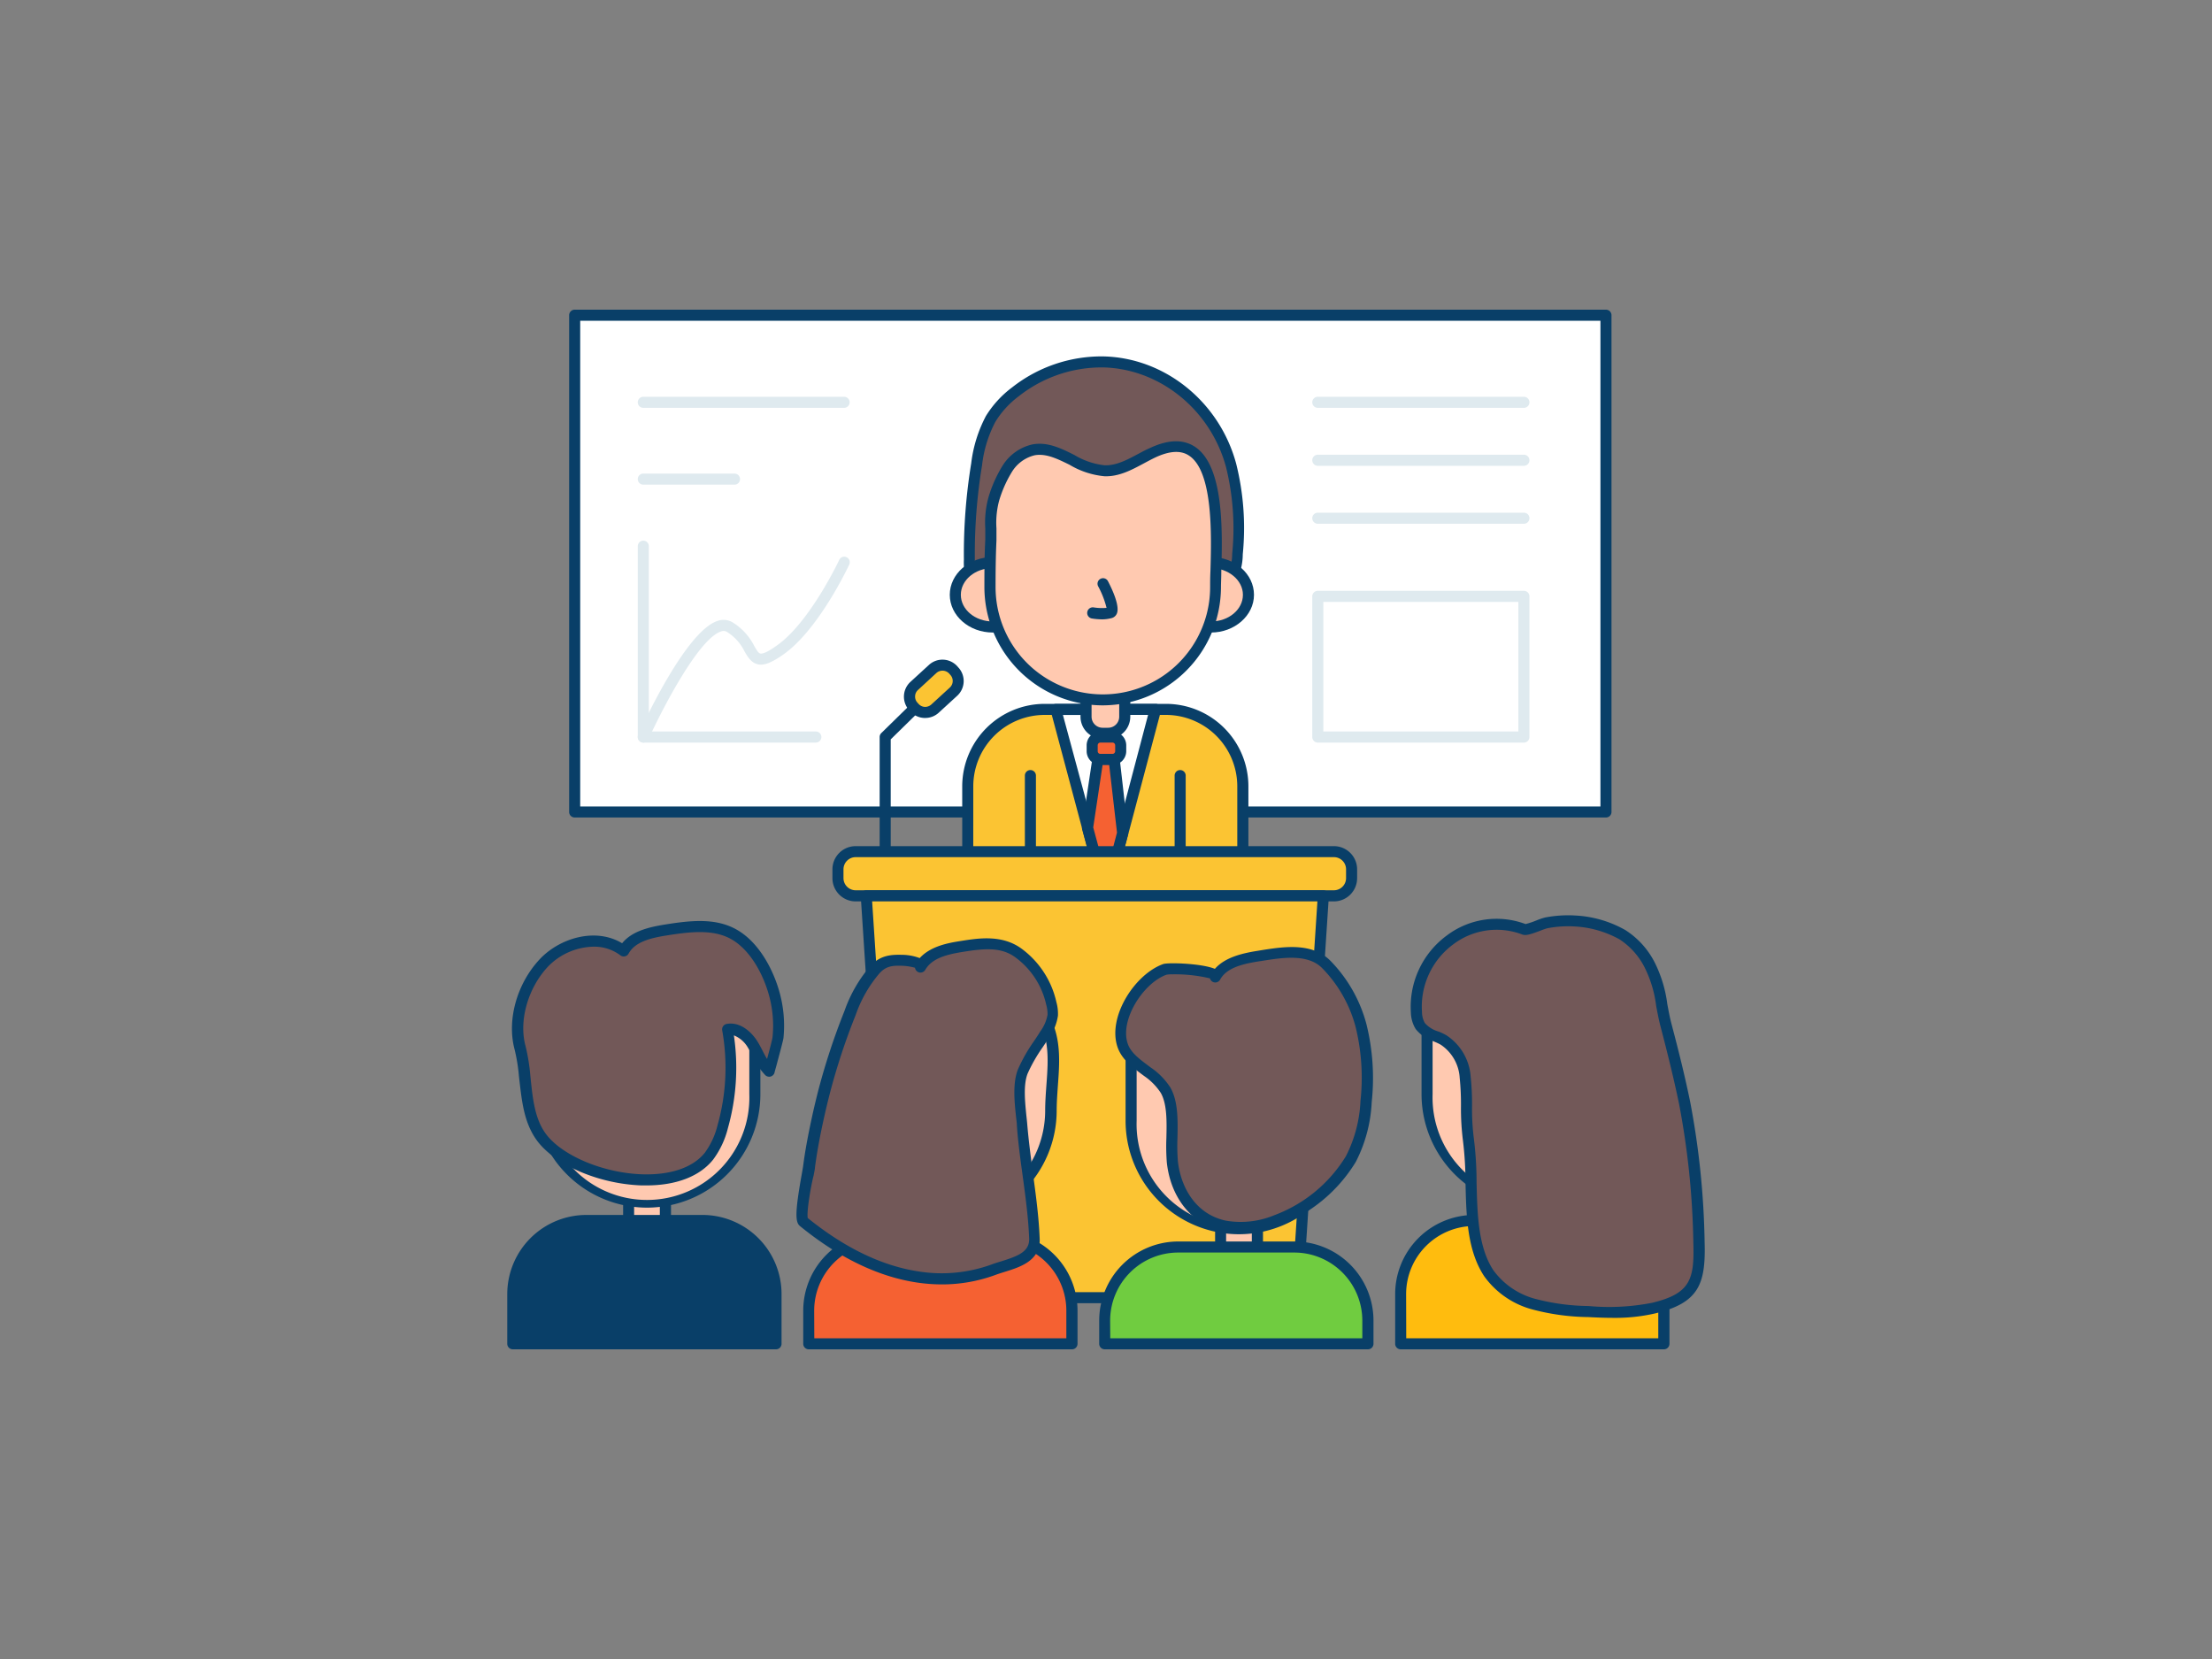 <svg xmlns="http://www.w3.org/2000/svg" viewBox="0 0 400 300"><rect x="0" y="0" width="400" height="300" fill="#808080" stroke="none"/><g id="_493_conference_presentation_outline" data-name="#493_conference_presentation_outline"><rect x="103.92" y="57.03" width="186.48" height="89.79" fill="#fff"/><path d="M290.41,147.83H103.92a1,1,0,0,1-1-1V57a1,1,0,0,1,1-1H290.41a1,1,0,0,1,1,1v89.8A1,1,0,0,1,290.41,147.83Zm-185.49-2H289.41V58H104.92Z" fill="#093f68"/><path d="M160.07,155.85a1,1,0,0,1-1-1V133.28a1,1,0,0,1,.3-.72l7.8-7.64a1,1,0,0,1,1.4,1.43l-7.5,7.35v21.15A1,1,0,0,1,160.07,155.85Z" fill="#093f68"/><rect x="163.97" y="121.77" width="9.78" height="5.57" rx="2.62" transform="translate(-39.79 146.72) rotate(-42.48)" fill="#fbc433"/><path d="M167.3,129.83h-.16a3.54,3.54,0,0,1-2.51-1.17l-.23-.24a3.63,3.63,0,0,1,.23-5.11l3.35-3.07a3.61,3.61,0,0,1,5.11.22l.22.25a3.61,3.61,0,0,1-.22,5.11l-3.35,3.07A3.61,3.61,0,0,1,167.3,129.83Zm3.12-8.55a1.63,1.63,0,0,0-1.09.42L166,124.77a1.56,1.56,0,0,0-.52,1.13,1.6,1.6,0,0,0,.42,1.16l.22.24a1.61,1.61,0,0,0,1.12.53,1.7,1.7,0,0,0,1.17-.43l3.35-3.07h0a1.62,1.62,0,0,0,.1-2.28l-.22-.25a1.66,1.66,0,0,0-1.13-.52Z" fill="#093f68"/><path d="M224.74,165.37V142.19a13.9,13.9,0,0,0-13.9-13.91H188.9A13.91,13.91,0,0,0,175,142.19v23.18Z" fill="#fbc433"/><path d="M224.74,166.37H175a1,1,0,0,1-1-1V142.19a14.93,14.93,0,0,1,14.91-14.91h21.94a14.92,14.92,0,0,1,14.9,14.91v23.18A1,1,0,0,1,224.74,166.37Zm-48.75-2h47.75V142.19a12.92,12.92,0,0,0-12.9-12.91H188.9A12.92,12.92,0,0,0,176,142.19Z" fill="#093f68"/><polygon points="208.93 128.28 200.03 161.99 190.93 128.28 208.93 128.28" fill="#fff"/><path d="M200,163a1,1,0,0,1-1-.74L190,128.54a1,1,0,0,1,.18-.86,1,1,0,0,1,.79-.4h18a1,1,0,0,1,.8.39,1,1,0,0,1,.17.87L201,162.25a1,1,0,0,1-1,.74Zm-7.79-33.71L200,158.12l7.61-28.84Z" fill="#093f68"/><path d="M196.39,125.64h7a0,0,0,0,1,0,0v4a3,3,0,0,1-3,3h-1.05a3,3,0,0,1-3-3v-4A0,0,0,0,1,196.39,125.64Z" fill="#ffc9b0"/><path d="M200.39,133.6h-1a4,4,0,0,1-4-4v-4a1,1,0,0,1,1-1h7a1,1,0,0,1,1,1v4A4,4,0,0,1,200.39,133.6Zm-3-7v3a2,2,0,0,0,2,2h1a2,2,0,0,0,2-2v-3Z" fill="#093f68"/><path d="M176.06,106a11.54,11.54,0,0,1-.77-4.76A99.94,99.94,0,0,1,176.61,84a23.63,23.63,0,0,1,2.53-8.18,17.74,17.74,0,0,1,4.51-4.91,25.28,25.28,0,0,1,15.91-5.41c11.11.25,20.26,8.23,23.1,18.7a47.45,47.45,0,0,1,1.15,16,9.79,9.79,0,0,1-1.22,4.75c-1.93,2.94-5.79,1.32-8.68,1.41l-13.49.42c-5.45.17-10.85,1.09-16.32,1-1.71,0-4.95.41-6.55-.26A3,3,0,0,1,176.06,106Z" fill="#725858"/><path d="M180.33,108.84a8.47,8.47,0,0,1-3.16-.45,4,4,0,0,1-2-2,12.53,12.53,0,0,1-.87-5.2,101.92,101.92,0,0,1,1.33-17.44,24.47,24.47,0,0,1,2.66-8.53A18.71,18.71,0,0,1,183,70.07a26.13,26.13,0,0,1,16.55-5.62c11.12.25,21,8.24,24,19.44a48,48,0,0,1,1.18,16.36,10.76,10.76,0,0,1-1.38,5.23c-1.75,2.66-4.74,2.31-7.14,2a17,17,0,0,0-2.35-.17l-13.49.42c-2.26.07-4.56.27-6.79.47a86.41,86.41,0,0,1-9.58.5c-.47,0-1.05,0-1.68,0S181,108.84,180.33,108.84ZM199,66.44a24.18,24.18,0,0,0-14.77,5.21A16.64,16.64,0,0,0,180,76.27a22.18,22.18,0,0,0-2.41,7.85,98.78,98.78,0,0,0-1.31,17.09,11,11,0,0,0,.66,4.32h0a2,2,0,0,0,1,1,13.11,13.11,0,0,0,4.37.23c.68,0,1.31-.06,1.81,0a85.65,85.65,0,0,0,9.36-.49c2.26-.2,4.59-.41,6.91-.48l13.49-.42a18.4,18.4,0,0,1,2.64.18c2.59.31,4.24.38,5.23-1.14a9.09,9.09,0,0,0,1.07-4.27,46.21,46.21,0,0,0-1.12-15.7c-2.81-10.34-11.93-17.73-22.16-18Z" fill="#093f68"/><ellipse cx="179.52" cy="107.56" rx="6.76" ry="5.83" fill="#ffc9b0"/><path d="M179.52,114.38c-4.28,0-7.77-3.06-7.77-6.82s3.49-6.83,7.77-6.83,7.76,3.06,7.76,6.83S183.8,114.38,179.52,114.38Zm0-11.65c-3.18,0-5.77,2.16-5.77,4.83s2.59,4.82,5.77,4.82,5.76-2.16,5.76-4.82S182.69,102.73,179.52,102.73Z" fill="#093f68"/><ellipse cx="218.94" cy="107.56" rx="6.76" ry="5.83" fill="#ffc9b0"/><path d="M219,114.38c-4.29,0-7.77-3.06-7.77-6.82s3.48-6.83,7.77-6.83,7.76,3.06,7.76,6.83S223.23,114.38,219,114.38Zm0-11.65c-3.18,0-5.77,2.16-5.77,4.83s2.59,4.82,5.77,4.82,5.76-2.16,5.76-4.82S222.12,102.73,219,102.73Z" fill="#093f68"/><path d="M199.41,126.55a20.4,20.4,0,0,1-20.4-20.4c0-2.83,0-5.66.16-8.49.1-2.4-.24-5.18.54-7.44a23,23,0,0,1,2.44-5.47,7.66,7.66,0,0,1,4.75-3.4c4.45-.82,8.31,3.68,12.84,3.79,3.11.08,5.82-1.91,8.63-3.24,13.79-6.56,11.44,17,11.44,24.25A20.4,20.4,0,0,1,199.41,126.55Z" fill="#ffc9b0"/><path d="M199.41,127.55a21.42,21.42,0,0,1-21.4-21.4c0-2.5,0-5.48.16-8.53,0-.67,0-1.37,0-2.08a17,17,0,0,1,.59-5.65,23.56,23.56,0,0,1,2.55-5.7,8.59,8.59,0,0,1,5.4-3.83c2.75-.5,5.19.73,7.56,1.91a13.41,13.41,0,0,0,5.48,1.87c2.14.06,4.09-1,6.17-2.11.67-.36,1.34-.72,2-1,3.28-1.55,6-1.64,8.13-.26,5.34,3.48,5,15.4,4.8,22.52,0,1.13-.06,2.11-.06,2.9A21.42,21.42,0,0,1,199.41,127.55ZM188,82.25a4.67,4.67,0,0,0-.91.08,6.66,6.66,0,0,0-4.1,3,21.69,21.69,0,0,0-2.32,5.22,15.47,15.47,0,0,0-.48,5c0,.74,0,1.47,0,2.18-.14,3-.16,6-.16,8.44a19.4,19.4,0,0,0,38.8,0c0-.8,0-1.81.06-3,.18-6.27.51-17.93-3.89-20.79-1.5-1-3.58-.85-6.18.39-.64.31-1.28.65-1.93,1-2.22,1.19-4.52,2.44-7.16,2.35a15,15,0,0,1-6.33-2.08C191.53,83.13,189.77,82.25,188,82.25Z" fill="#093f68"/><path d="M199.35,112a12.47,12.47,0,0,1-1.91-.16,1,1,0,1,1,.35-2,9.41,9.41,0,0,0,2.31.08,16.39,16.39,0,0,0-1.53-3.92,1,1,0,0,1,1.77-.93c.86,1.64,2.2,4.59,1.61,5.91a1.42,1.42,0,0,1-1,.81A7,7,0,0,1,199.35,112Z" fill="#093f68"/><rect x="197.45" y="133.28" width="5.16" height="4.06" rx="1.5" fill="#f56132"/><path d="M201.11,138.33H199a2.5,2.5,0,0,1-2.5-2.49v-1.07a2.5,2.5,0,0,1,2.5-2.49h2.16a2.51,2.51,0,0,1,2.5,2.49v1.07A2.51,2.51,0,0,1,201.11,138.33ZM199,134.28a.49.49,0,0,0-.5.49v1.07a.49.49,0,0,0,.5.49h2.16a.5.5,0,0,0,.5-.49v-1.07a.5.5,0,0,0-.5-.49Z" fill="#093f68"/><polygon points="203.03 150.63 200.03 161.99 196.7 149.66 198.55 137.34 201.5 137.34 203.03 150.63" fill="#f56132"/><path d="M200,163a1,1,0,0,1-1-.74l-3.32-12.32a1,1,0,0,1,0-.41l1.85-12.33a1,1,0,0,1,1-.85h2.95a1,1,0,0,1,1,.88L204,150.51a.92.92,0,0,1,0,.37l-3,11.37a1,1,0,0,1-1,.74Zm-2.31-13.38,2.3,8.51,2-7.57-1.41-12.21h-1.2Z" fill="#093f68"/><path d="M186.33,166.37a1,1,0,0,1-1-1V140.25a1,1,0,0,1,2,0v25.12A1,1,0,0,1,186.33,166.37Z" fill="#093f68"/><path d="M213.41,166.37a1,1,0,0,1-1-1V140.25a1,1,0,0,1,2,0v25.12A1,1,0,0,1,213.41,166.37Z" fill="#093f68"/><rect x="151.53" y="154" width="92.87" height="7.99" rx="3.19" fill="#fbc433"/><path d="M241.22,163H154.73a4.2,4.2,0,0,1-4.2-4.19v-1.61a4.2,4.2,0,0,1,4.2-4.19h86.49a4.2,4.2,0,0,1,4.19,4.19v1.61A4.2,4.2,0,0,1,241.22,163Zm-86.49-8a2.2,2.2,0,0,0-2.2,2.19v1.61a2.2,2.2,0,0,0,2.2,2.19h86.49a2.2,2.2,0,0,0,2.19-2.19v-1.61a2.2,2.2,0,0,0-2.19-2.19Z" fill="#093f68"/><polygon points="161.4 234.66 234.54 234.66 239.3 161.99 156.64 161.99 161.4 234.66" fill="#fbc433"/><path d="M234.54,235.66H161.4a1,1,0,0,1-1-.94l-4.75-72.66a1,1,0,0,1,1-1.07H239.3a1,1,0,0,1,1,1.07l-4.76,72.66A1,1,0,0,1,234.54,235.66Zm-72.2-2h71.27L238.23,163H157.71Z" fill="#093f68"/><path d="M113.67,216.5h6.66a0,0,0,0,1,0,0v3.83a2.83,2.83,0,0,1-2.83,2.83h-1a2.83,2.83,0,0,1-2.83-2.83V216.5A0,0,0,0,1,113.67,216.5Z" fill="#ffc9b0"/><path d="M117.51,224.16h-1a3.84,3.84,0,0,1-3.83-3.83V216.5a1,1,0,0,1,1-1h6.66a1,1,0,0,1,1,1v3.83A3.83,3.83,0,0,1,117.51,224.16Zm-2.84-6.66v2.83a1.83,1.83,0,0,0,1.83,1.83h1a1.83,1.83,0,0,0,1.82-1.83V217.5Z" fill="#093f68"/><path d="M117,217.38h0a19.51,19.51,0,0,1-19.5-19.51V183.71c1.14,1.87,4.92,1.12,10.47-8.4,20.78,10.53,28.54,4.5,28.54,4.5v18.06A19.51,19.51,0,0,1,117,217.38Z" fill="#ffc9b0"/><path d="M117,218.38a20.53,20.53,0,0,1-20.5-20.51V183.71a1,1,0,0,1,1.85-.52.68.68,0,0,0,.64.34h0c.51,0,3.29-.45,8.11-8.72a1,1,0,0,1,1.31-.39c19.81,10,27.41,4.65,27.48,4.59a1,1,0,0,1,1.61.8v18.06A20.53,20.53,0,0,1,117,218.38ZM98.5,185.49v12.38a18.51,18.51,0,1,0,37,0V181.45c-3.24,1.3-11.57,2.87-27.15-4.83-3.51,5.81-6.72,8.88-9.34,8.91A3,3,0,0,1,98.5,185.49Z" fill="#093f68"/><path d="M140.31,243v-9a13.31,13.31,0,0,0-13.3-13.3H106A13.3,13.3,0,0,0,92.73,234v9Z" fill="#093f68"/><path d="M140.31,244H92.73a1,1,0,0,1-1-1v-9a14.32,14.32,0,0,1,14.3-14.3h21a14.32,14.32,0,0,1,14.3,14.3v9A1,1,0,0,1,140.31,244Zm-46.58-2h45.58v-8a12.32,12.32,0,0,0-12.3-12.3H106A12.31,12.31,0,0,0,93.73,234Z" fill="#093f68"/><path d="M94.85,194.49a34.24,34.24,0,0,0-.82-5c-1.39-5.18.63-11.39,4.28-15.32s10.22-5.46,14.47-2.21c1.42-2.6,4.74-3.33,7.66-3.8,4.18-.66,8.75-1.26,12.41.88s6.26,7.05,7.29,11.15a21.58,21.58,0,0,1,.55,7.38c-.06.62-1.6,6.12-1.59,6.14-1.37-1.3-2-3.18-3-4.79s-2.71-3.1-4.57-2.75a39.33,39.33,0,0,1-.86,17.59,14.74,14.74,0,0,1-2.49,5.33c-6.36,7.91-25.28,3.78-30.47-3.65C95.52,202.29,95.25,198.33,94.85,194.49Z" fill="#725858"/><path d="M116.9,214.36H116c-7.87-.28-15.88-3.78-19.07-8.35-2.18-3.13-2.57-6.93-3-10.61l-.09-.8a31.84,31.84,0,0,0-.79-4.85c-1.41-5.3.4-11.83,4.52-16.26,3.55-3.82,10.07-5.85,14.93-2.92,1.73-2.15,4.74-2.91,7.78-3.39,4.7-.75,9.24-1.24,13.06,1,4.15,2.42,6.73,7.67,7.76,11.77a22.6,22.6,0,0,1,.58,7.72c-.05.43-.47,2-1.29,5.06-.16.58-.28,1-.32,1.16a.92.92,0,0,1-.25.5,1,1,0,0,1-1.41.05.38.38,0,0,1-.09-.09A12.45,12.45,0,0,1,136.1,191c-.29-.54-.55-1.06-.85-1.55a5.12,5.12,0,0,0-2.54-2.22A40.27,40.27,0,0,1,131.63,204a16,16,0,0,1-2.67,5.69C126.53,212.73,122.27,214.36,116.9,214.36Zm-9.57-43.17a11.78,11.78,0,0,0-8.28,3.65c-3.61,3.88-5.28,9.8-4,14.38a34.86,34.86,0,0,1,.84,5.16h0l.08.81c.36,3.42.73,7,2.61,9.67,2.81,4,10.33,7.24,17.5,7.49,5.17.17,9.21-1.21,11.37-3.89a14.18,14.18,0,0,0,2.31-5,38.3,38.3,0,0,0,.84-17.13,1,1,0,0,1,.8-1.17c2.39-.44,4.46,1.37,5.6,3.21.34.56.64,1.13.92,1.68s.51,1,.79,1.44c.39-1.45,1-3.68,1-4.05a20.55,20.55,0,0,0-.53-7c-.93-3.71-3.22-8.42-6.83-10.54-3.25-1.9-7.4-1.44-11.74-.75-2.73.43-5.74,1.08-6.94,3.29a1,1,0,0,1-1.49.31A7.86,7.86,0,0,0,107.33,171.19Z" fill="#093f68"/><path d="M167.2,219.48h6.66a0,0,0,0,1,0,0v3.83a2.83,2.83,0,0,1-2.83,2.83h-1a2.83,2.83,0,0,1-2.83-2.83v-3.83A0,0,0,0,1,167.2,219.48Z" fill="#ffc9b0"/><path d="M171,227.14h-1a3.82,3.82,0,0,1-3.82-3.82v-3.84a1,1,0,0,1,1-1h6.65a1,1,0,0,1,1,1v3.84A3.82,3.82,0,0,1,171,227.14Zm-2.83-6.66v2.84a1.83,1.83,0,0,0,1.82,1.82h1a1.83,1.83,0,0,0,1.82-1.82v-2.84Z" fill="#093f68"/><path d="M170.52,220.36a19.73,19.73,0,0,1-15.86-8.15c-4.41-6.16-3.86-14.42-2.86-21.6.55-4,1.77-8.3,4.95-10.87a13.58,13.58,0,0,1,4.57-2.3c5-1.58,9.13-.23,14.06-.15,4.68.08,8.92.88,12,4.77,4.65,5.8,2.61,12.19,2.61,18.79A19.51,19.51,0,0,1,170.52,220.36Z" fill="#ffc9b0"/><path d="M170.52,221.36h0a20.86,20.86,0,0,1-16.67-8.57c-4.52-6.3-4.13-14.45-3-22.31.77-5.55,2.46-9.21,5.32-11.52a14.46,14.46,0,0,1,4.89-2.47c3.68-1.16,6.94-.83,10.09-.51,1.39.14,2.82.29,4.3.31,4.35.08,9.27.75,12.8,5.15,3.8,4.73,3.42,9.87,3.05,14.85-.1,1.49-.22,3-.22,4.56A20.53,20.53,0,0,1,170.52,221.36Zm-4-43.68a16,16,0,0,0-4.93.71,12.63,12.63,0,0,0-4.24,2.13c-2.44,2-3.9,5.22-4.59,10.23-1,7.46-1.42,15.14,2.68,20.87a18.84,18.84,0,0,0,15.05,7.74A18.53,18.53,0,0,0,189,200.85c0-1.59.12-3.18.23-4.71.35-4.8.68-9.33-2.62-13.45-3-3.75-7.2-4.33-11.28-4.4-1.56,0-3-.17-4.46-.32A42.74,42.74,0,0,0,166.55,177.68Z" fill="#093f68"/><path d="M193.83,243v-6a13.3,13.3,0,0,0-13.3-13.3h-21a13.3,13.3,0,0,0-13.3,13.3v6Z" fill="#f56132"/><path d="M193.83,244H146.25a1,1,0,0,1-1-1v-6a14.32,14.32,0,0,1,14.3-14.3h21a14.32,14.32,0,0,1,14.3,14.3v6A1,1,0,0,1,193.83,244Zm-46.58-2h45.58v-5a12.32,12.32,0,0,0-12.3-12.3h-21a12.32,12.32,0,0,0-12.3,12.3Z" fill="#093f68"/><path d="M148.92,197.52a119,119,0,0,1,4.72-14.34,24.09,24.09,0,0,1,4.54-7.88c1.44-1.5,2.84-1.72,4.8-1.64.42,0,3.94.22,3.36,1.22,1.54-2.65,4.84-3.3,7.62-3.74,3.51-.56,7.16-1,10.2,1.23a15.47,15.47,0,0,1,5.9,9.09,6.69,6.69,0,0,1,.25,2.13,7.92,7.92,0,0,1-1.44,3.46c-1.29,2.08-3.08,4.45-4,6.71-1.08,2.72-.37,6.8-.14,9.64.57,6.91,2,13.72,2.28,20.66.14,3.92-4.49,4.46-7.36,5.54a27.53,27.53,0,0,1-13.79,1.32c-7.63-1.17-14.6-5.11-20.59-10-.88-.72.76-8.66.92-9.94.39-3,1-6,1.62-9C148.17,200.52,148.53,199,148.92,197.52Z" fill="#725858"/><path d="M170.3,232.26a30.65,30.65,0,0,1-4.56-.35c-7-1.07-14.08-4.5-21.07-10.19-.82-.67-1-2.14.33-9.48.11-.64.2-1.13.23-1.37.34-2.64.85-5.43,1.64-9.05.33-1.53.69-3,1.08-4.55h0a122.26,122.26,0,0,1,4.76-14.46,25.15,25.15,0,0,1,4.75-8.21c1.67-1.73,3.37-2,5.56-1.94a9.39,9.39,0,0,1,3.29.59c2.05-2.24,5.39-2.77,7.5-3.1,3.13-.5,7.42-1.18,10.95,1.42a16.42,16.42,0,0,1,6.27,9.65,7.79,7.79,0,0,1,.28,2.44,8.85,8.85,0,0,1-1.59,3.92c-.36.57-.75,1.17-1.16,1.78a28.53,28.53,0,0,0-2.73,4.77c-.8,2-.48,5.11-.23,7.6.06.56.12,1.09.16,1.59.24,2.9.64,5.85,1,8.69.54,3.92,1.09,8,1.25,12s-3.62,5.14-6.38,6c-.57.18-1.13.35-1.63.54A27.88,27.88,0,0,1,170.3,232.26Zm-24.23-12c6.67,5.39,13.39,8.64,20,9.65a26.41,26.41,0,0,0,13.29-1.27c.53-.2,1.13-.38,1.75-.57,3-.94,5-1.72,5-4-.15-3.94-.7-7.94-1.23-11.8-.39-2.88-.8-5.85-1-8.81,0-.48-.1-1-.15-1.54-.29-2.71-.63-6.07.35-8.55a29.49,29.49,0,0,1,2.92-5.13c.4-.59.78-1.18,1.13-1.74a7.29,7.29,0,0,0,1.3-3,6,6,0,0,0-.24-1.81,14.46,14.46,0,0,0-5.51-8.52c-2.64-2-5.84-1.63-9.45-1.06-2.8.45-5.64,1.07-6.91,3.26h0a1,1,0,0,1-1.86-.37,10.34,10.34,0,0,0-2.4-.36c-1.81-.06-2.87.12-4,1.34a23.4,23.4,0,0,0-4.33,7.57,117.66,117.66,0,0,0-4.68,14.22h0c-.38,1.46-.74,3-1.07,4.47-.78,3.55-1.27,6.29-1.61,8.88,0,.26-.12.78-.24,1.45C146.68,214.23,145.82,219.14,146.07,220.28Zm0,.1Zm2.82-22.86h0Z" fill="#093f68"/><path d="M220.72,221.32h6.66a0,0,0,0,1,0,0v3.83a2.83,2.83,0,0,1-2.83,2.83h-1a2.83,2.83,0,0,1-2.83-2.83v-3.83A0,0,0,0,1,220.72,221.32Z" fill="#ffc9b0"/><path d="M224.55,229h-1a3.82,3.82,0,0,1-3.82-3.82v-3.83a1,1,0,0,1,1-1h6.66a1,1,0,0,1,1,1v3.83A3.83,3.83,0,0,1,224.55,229Zm-2.83-6.65v2.83a1.83,1.83,0,0,0,1.82,1.82h1a1.83,1.83,0,0,0,1.83-1.82v-2.83Z" fill="#093f68"/><path d="M224.05,222.19h0a19.5,19.5,0,0,1-19.51-19.51V188.52c1.14,1.87,4.93,1.13,10.47-8.39,20.78,10.52,28.54,4.49,28.54,4.49v18.06A19.5,19.5,0,0,1,224.05,222.19Z" fill="#ffc9b0"/><path d="M224.05,223.19a20.53,20.53,0,0,1-20.51-20.51V188.52a1,1,0,0,1,1.85-.52.68.68,0,0,0,.64.34h0c.51,0,3.29-.44,8.11-8.72a1,1,0,0,1,1.32-.39c19.8,10,27.4,4.65,27.48,4.59a1,1,0,0,1,1.05-.09,1,1,0,0,1,.55.89v18.06A20.53,20.53,0,0,1,224.05,223.19ZM205.54,190.3v12.38a18.51,18.51,0,1,0,37,0V186.26c-3.24,1.31-11.57,2.87-27.15-4.82-3.5,5.8-6.72,8.88-9.34,8.9A2.28,2.28,0,0,1,205.54,190.3Z" fill="#093f68"/><path d="M247.35,243v-4.2a13.29,13.29,0,0,0-13.3-13.3h-21a13.29,13.29,0,0,0-13.3,13.3V243Z" fill="#70cc40"/><path d="M247.35,244H199.77a1,1,0,0,1-1-1v-4.2a14.31,14.31,0,0,1,14.3-14.3h21a14.31,14.31,0,0,1,14.3,14.3V243A1,1,0,0,1,247.35,244Zm-46.58-2h45.58v-3.2a12.31,12.31,0,0,0-12.3-12.3h-21a12.31,12.31,0,0,0-12.3,12.3Z" fill="#093f68"/><path d="M207.5,193.83c-1.84-1.4-3.77-2.7-4.48-4.74-1.72-4.93,3-12.16,7.64-13.78,1.05-.38,9.83.23,9.16,1.45,1.42-2.59,4.74-3.33,7.67-3.79,4.06-.65,9.3-1.66,12.4,1.55a24.75,24.75,0,0,1,6.23,11,40.08,40.08,0,0,1,.92,13.73,25.2,25.2,0,0,1-2.75,10.39,26.5,26.5,0,0,1-13.46,11.12,16.8,16.8,0,0,1-9.31,1c-5.7-1.21-8.9-6.16-9.49-11.61-.42-3.84.69-9.56-1.21-13A11.66,11.66,0,0,0,207.5,193.83Z" fill="#725858"/><path d="M224.29,223a14.38,14.38,0,0,1-3-.3c-5.64-1.18-9.58-6-10.29-12.47a37.81,37.81,0,0,1-.08-4.45c.07-3,.13-6.1-1-8.13a11,11,0,0,0-3-3.06l-.46-.34c-1.77-1.33-3.61-2.71-4.36-4.86-1.91-5.46,3.11-13.24,8.25-15.06.87-.3,6.88-.14,9.34.87,1.75-2,4.69-2.78,7.66-3.25l.54-.09c4.19-.67,9.41-1.51,12.74,1.93a25.82,25.82,0,0,1,6.47,11.43,40.56,40.56,0,0,1,.95,14.07,26.26,26.26,0,0,1-2.87,10.8,27.68,27.68,0,0,1-14,11.57A19.66,19.66,0,0,1,224.29,223ZM212,176.19a5.18,5.18,0,0,0-1.06.07c-4.17,1.47-8.51,8.19-7,12.5.55,1.58,2.07,2.72,3.67,3.92l.47.35h0a12.72,12.72,0,0,1,3.59,3.68c1.39,2.5,1.32,5.88,1.25,9.14A35.37,35.37,0,0,0,213,210c.48,4.4,3,9.54,8.71,10.74a15.88,15.88,0,0,0,8.75-1,25.69,25.69,0,0,0,12.94-10.69,24.33,24.33,0,0,0,2.62-10,38.57,38.57,0,0,0-.89-13.38,23.88,23.88,0,0,0-6-10.56c-2.6-2.69-7.25-1.94-11-1.34l-.55.08c-2.72.44-5.74,1.09-6.94,3.29h0a1,1,0,0,1-1.36.4,1,1,0,0,1-.48-.62A27.28,27.28,0,0,0,212,176.19Zm6.91.09Z" fill="#093f68"/><path d="M274.24,216.5h6.66a0,0,0,0,1,0,0v3.83a2.83,2.83,0,0,1-2.83,2.83h-1a2.83,2.83,0,0,1-2.83-2.83V216.5A0,0,0,0,1,274.24,216.5Z" fill="#ffc9b0"/><path d="M278.07,224.16h-1a3.83,3.83,0,0,1-3.82-3.83V216.5a1,1,0,0,1,1-1h6.66a1,1,0,0,1,1,1v3.83A3.84,3.84,0,0,1,278.07,224.16Zm-2.83-6.66v2.83a1.83,1.83,0,0,0,1.82,1.83h1a1.83,1.83,0,0,0,1.83-1.83V217.5Z" fill="#093f68"/><path d="M277.57,217.38h0a19.51,19.51,0,0,1-19.51-19.51V183.71c1.14,1.87,4.93,1.12,10.48-8.4,20.78,10.53,28.53,4.5,28.53,4.5v18.06A19.51,19.51,0,0,1,277.57,217.38Z" fill="#ffc9b0"/><path d="M277.57,218.38a20.53,20.53,0,0,1-20.51-20.51V183.71a1,1,0,0,1,.73-1,1,1,0,0,1,1.12.45.66.66,0,0,0,.66.34c.5,0,3.28-.45,8.1-8.72a1,1,0,0,1,1.32-.39c19.8,10,27.4,4.65,27.48,4.59a1,1,0,0,1,1-.09,1,1,0,0,1,.55.89v18.06A20.52,20.52,0,0,1,277.57,218.38Zm-18.51-32.89v12.38a18.51,18.51,0,1,0,37,0V181.45c-3.24,1.3-11.57,2.87-27.15-4.83-3.5,5.81-6.72,8.88-9.34,8.91A3,3,0,0,1,259.06,185.49Z" fill="#093f68"/><path d="M300.87,243v-9a13.3,13.3,0,0,0-13.3-13.3h-21a13.31,13.31,0,0,0-13.3,13.3v9Z" fill="#ffbc0e"/><path d="M300.87,244H253.29a1,1,0,0,1-1-1v-9a14.32,14.32,0,0,1,14.3-14.3h21a14.32,14.32,0,0,1,14.3,14.3v9A1,1,0,0,1,300.87,244Zm-46.58-2h45.58v-8a12.31,12.31,0,0,0-12.3-12.3h-21a12.32,12.32,0,0,0-12.3,12.3Z" fill="#093f68"/><path d="M259.93,187.53a6.64,6.64,0,0,1-3.09-2,4.9,4.9,0,0,1-.7-2.52c-.65-10.51,9.57-18.68,19.51-15,.58.22,3.23-1,4-1.17a21.17,21.17,0,0,1,5.33-.34,19.64,19.64,0,0,1,8.45,2.47,14.23,14.23,0,0,1,4.92,5.48c1.9,3.36,2,7.18,2.95,10.89,1.23,4.65,2.4,9.32,3.37,14a144,144,0,0,1,2.6,25.28c.19,6.82-.59,10-8.23,11.86a42.14,42.14,0,0,1-11.77.6,40,40,0,0,1-9.93-1.36,14.64,14.64,0,0,1-8.1-5.61c-4.31-6.55-2.59-16.68-3.68-24.1-.57-3.88-.14-7.46-.59-11.32a8.8,8.8,0,0,0-3.93-6.72A11,11,0,0,0,259.93,187.53Z" fill="#725858"/><path d="M291.72,238.31c-1.49,0-3-.06-4.51-.14a41.19,41.19,0,0,1-10.18-1.4,15.69,15.69,0,0,1-8.65-6c-3.09-4.7-3.23-10.89-3.37-16.88a63.69,63.69,0,0,0-.46-7.62,45.76,45.76,0,0,1-.36-6.19,47.84,47.84,0,0,0-.23-5.17,7.75,7.75,0,0,0-3.44-6,8.23,8.23,0,0,0-1-.48h0l-.34-.15a6.84,6.84,0,0,1-3.18-2.2,6,6,0,0,1-.87-3,16,16,0,0,1,6.48-13.9,14.93,14.93,0,0,1,14.26-2.08,14.79,14.79,0,0,0,2-.67,11.89,11.89,0,0,1,1.54-.52,22.18,22.18,0,0,1,5.58-.35,20.45,20.45,0,0,1,8.9,2.61A15,15,0,0,1,299.2,174a23.34,23.34,0,0,1,2.3,7.55c.22,1.18.44,2.4.75,3.57,1.5,5.67,2.54,10,3.38,14.09a147.32,147.32,0,0,1,2.62,25.45c.21,7.5-1,10.95-9,12.86A32.1,32.1,0,0,1,291.72,238.31Zm-31.39-51.7c.36.16.78.35,1.19.58a9.74,9.74,0,0,1,4.42,7.47,47.48,47.48,0,0,1,.25,5.38,42,42,0,0,0,.34,5.92,64.35,64.35,0,0,1,.48,7.87c.14,5.7.27,11.6,3,15.82a13.73,13.73,0,0,0,7.56,5.21,39.24,39.24,0,0,0,9.69,1.31,40.49,40.49,0,0,0,11.49-.58c7-1.68,7.65-4.31,7.46-10.85a145.61,145.61,0,0,0-2.58-25.11c-.83-4-1.87-8.35-3.35-14-.33-1.25-.56-2.5-.79-3.72a21.37,21.37,0,0,0-2.07-6.93,13.17,13.17,0,0,0-4.55-5.11,18.76,18.76,0,0,0-8-2.33,20,20,0,0,0-5.07.32,11.3,11.3,0,0,0-1.21.42c-1.8.68-2.66.95-3.31.71a13,13,0,0,0-12.49,1.78A14,14,0,0,0,257.14,183a4.1,4.1,0,0,0,.52,2,5.16,5.16,0,0,0,2.32,1.49Z" fill="#093f68"/><path d="M152.64,73.75H116.33a1,1,0,1,1,0-2h36.31a1,1,0,0,1,0,2Z" fill="#dfeaef"/><path d="M132.82,87.64H116.33a1,1,0,0,1,0-2h16.49a1,1,0,0,1,0,2Z" fill="#dfeaef"/><path d="M147.53,134.28h-31.2a1,1,0,0,1-1-1V98.77a1,1,0,0,1,2,0v33.51h30.2a1,1,0,0,1,0,2Z" fill="#dfeaef"/><path d="M116.33,134.28a1,1,0,0,1-.41-.09,1,1,0,0,1-.5-1.33c.87-1.91,8.62-18.77,14.37-20.59a3.2,3.2,0,0,1,2.65.25,10.65,10.65,0,0,1,3.95,4.29c.4.69.74,1.29,1.07,1.36s1,0,3-1.43c5.93-4.13,11.22-15.32,11.27-15.43a1,1,0,1,1,1.81.84c-.22.48-5.56,11.8-11.94,16.24-2.13,1.48-3.46,2-4.59,1.73s-1.76-1.26-2.37-2.31a8.56,8.56,0,0,0-3.23-3.57,1.2,1.2,0,0,0-1-.06c-4.15,1.31-10.9,14.53-13.15,19.51A1,1,0,0,1,116.33,134.28Z" fill="#dfeaef"/><path d="M275.57,73.75H238.3a1,1,0,0,1,0-2h37.27a1,1,0,0,1,0,2Z" fill="#dfeaef"/><path d="M275.57,84.23H238.3a1,1,0,0,1,0-2h37.27a1,1,0,0,1,0,2Z" fill="#dfeaef"/><path d="M275.57,94.71H238.3a1,1,0,0,1,0-2h37.27a1,1,0,0,1,0,2Z" fill="#dfeaef"/><path d="M275.57,134.28H238.3a1,1,0,0,1-1-1V107.84a1,1,0,0,1,1-1h37.27a1,1,0,0,1,1,1v25.44A1,1,0,0,1,275.57,134.28Zm-36.27-2h35.27V108.84H239.3Z" fill="#dfeaef"/></g></svg>
